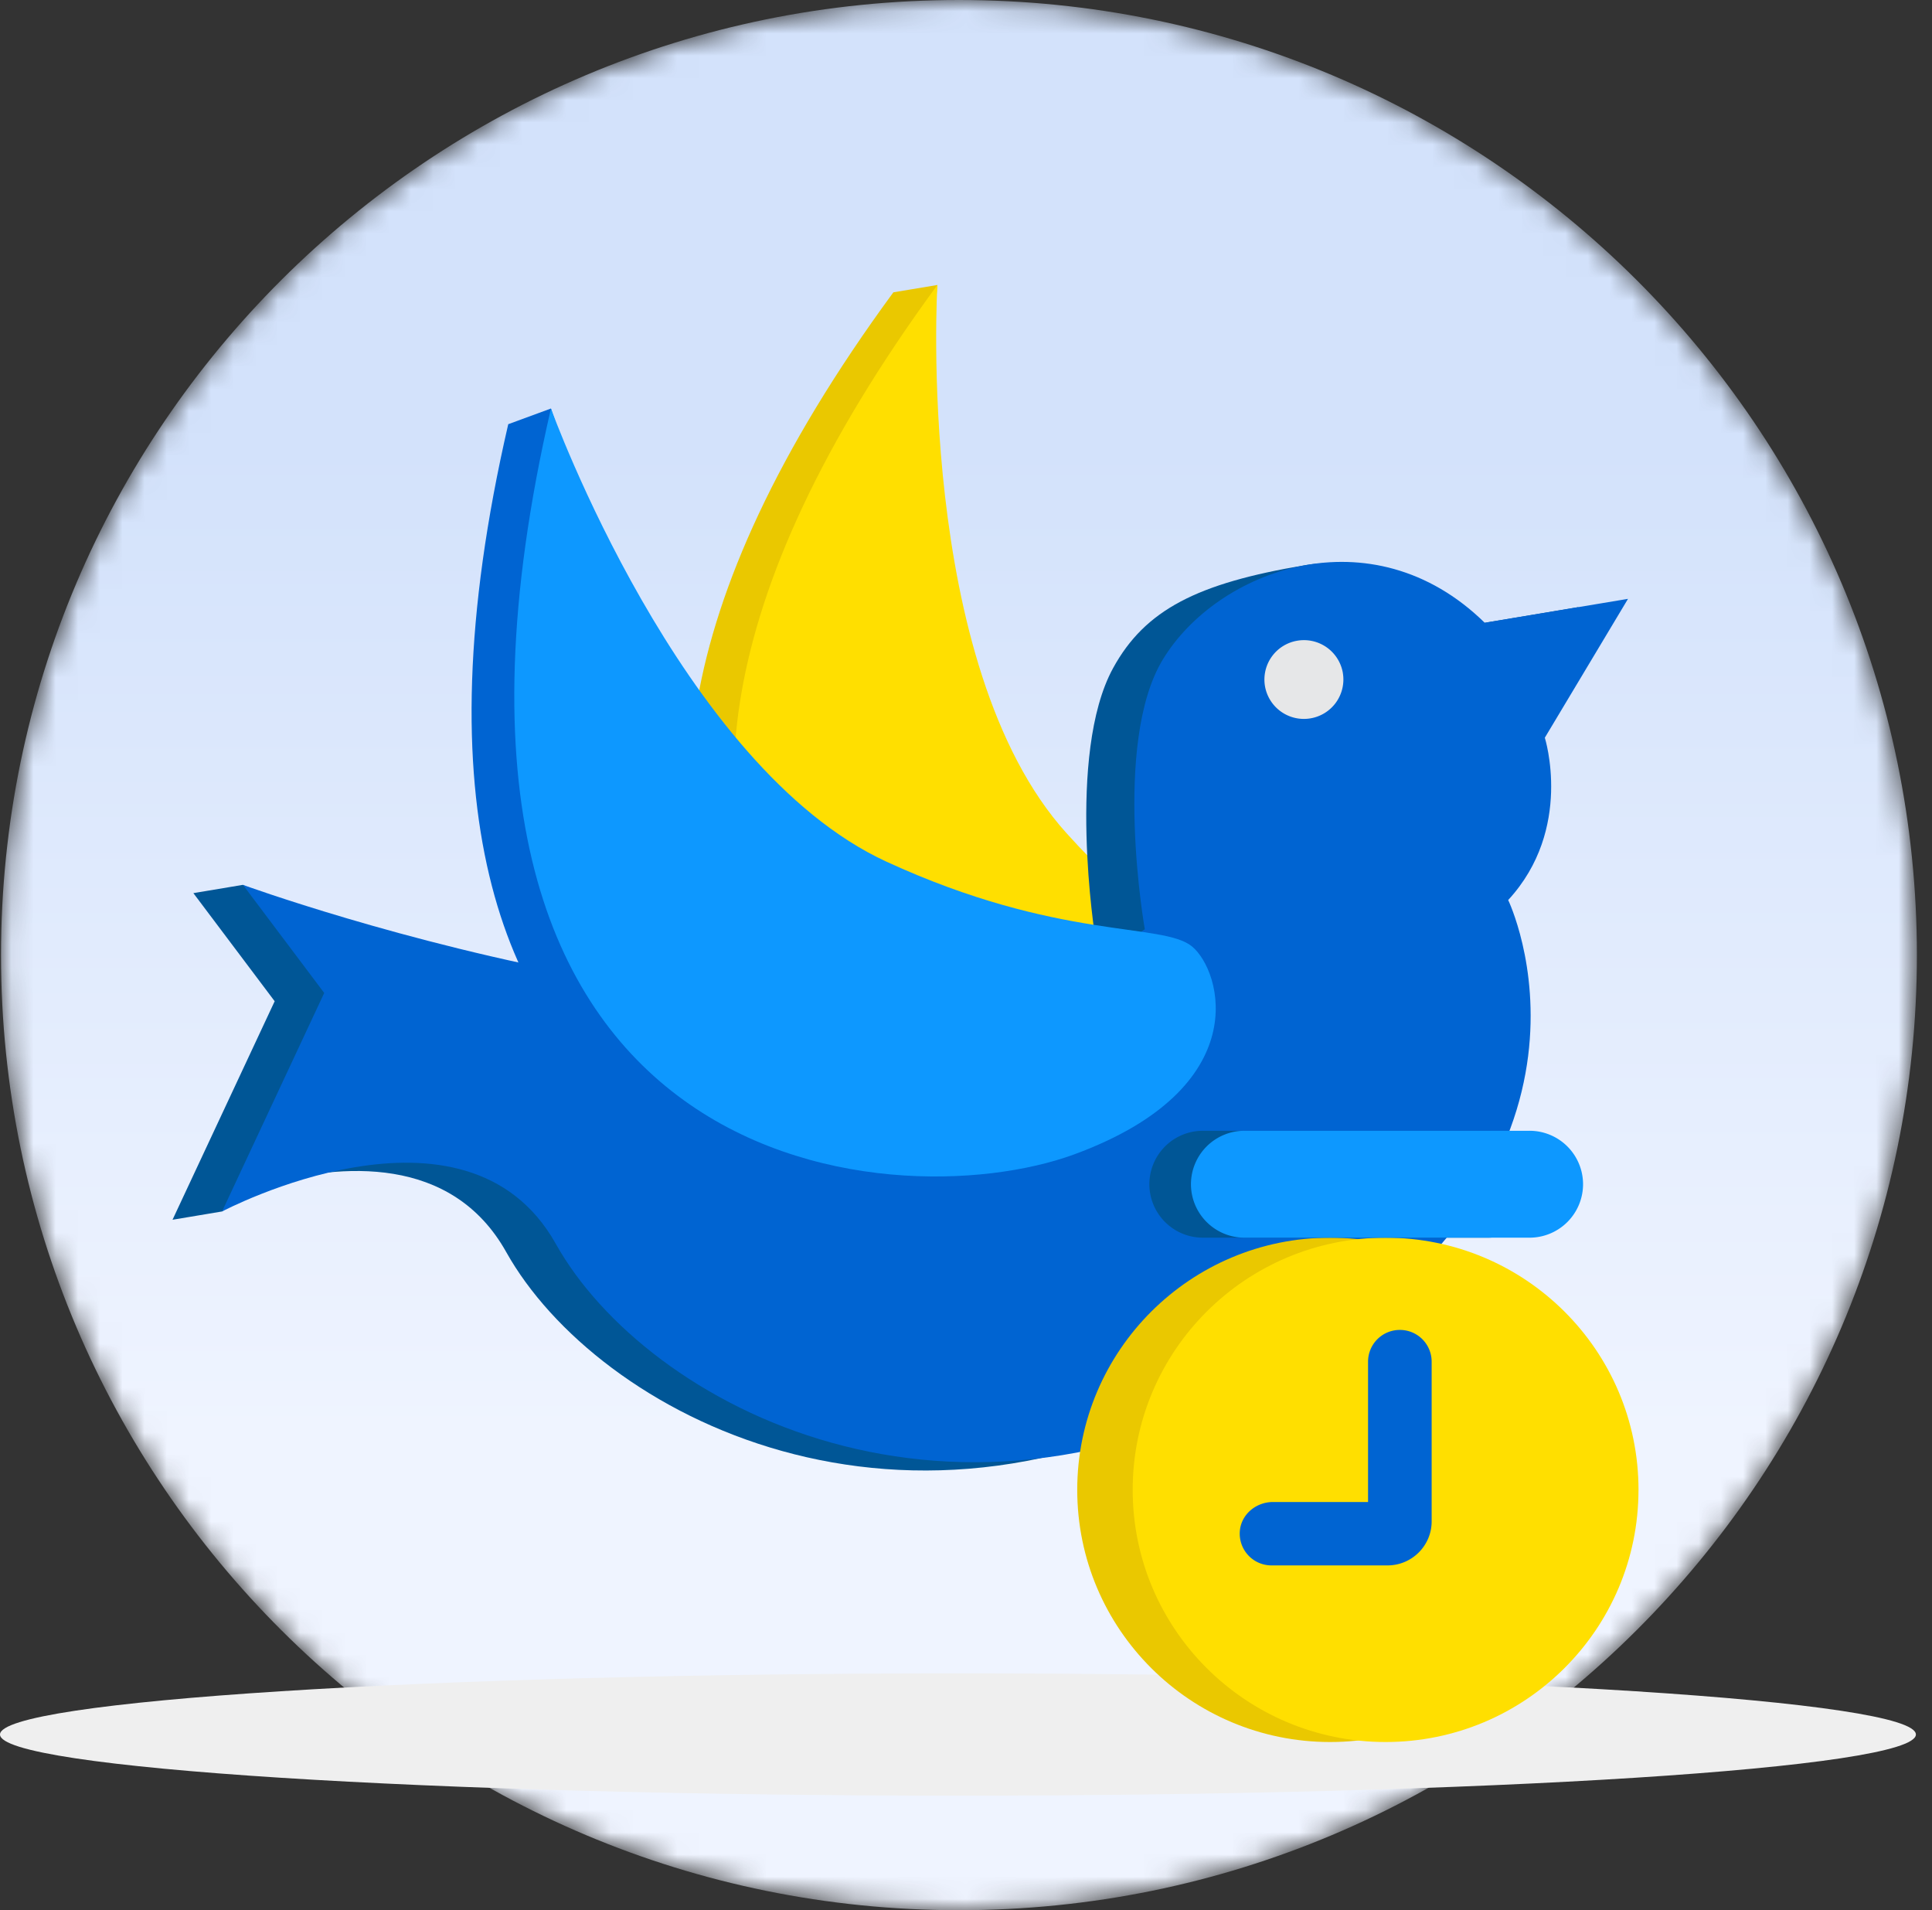 <svg xmlns="http://www.w3.org/2000/svg" xmlns:xlink="http://www.w3.org/1999/xlink" width="87" height="86" viewBox="0 0 87 86">
    <rect x="0" y="0" width="87" height="86" fill="#333333" stroke="none"/>
    <defs>
        <path id="a" d="M43.184 0C19.36 0 .046 19.252.046 43S19.36 86 43.184 86C67.008 86 86.32 66.748 86.32 43S67.008 0 43.184 0z"/>
        <linearGradient id="b" x1="50%" x2="50%" y1="22.954%" y2="75.504%">
            <stop offset="0%" stop-color="#D3E2FB"/>
            <stop offset="100%" stop-color="#EFF4FF"/>
        </linearGradient>
    </defs>
    <g fill="none" fill-rule="evenodd">
        <g>
            <mask id="c" fill="#fff">
                <use xlink:href="#a"/>
            </mask>
            <path fill="url(#b)" d="M43.184 0C19.36 0 .046 19.252.046 43S19.36 86 43.184 86C67.008 86 86.32 66.748 86.32 43S67.008 0 43.184 0z" mask="url(#c)"/>
        </g>
        <path fill="#EFEFEF" d="M86.275 78.089c0 1.521-19.314 2.754-43.138 2.754C19.313 80.843 0 79.61 0 78.09s19.313-2.754 43.137-2.754 43.138 1.233 43.138 2.754"/>
        <path fill="#EAC800" d="M40.229 13.161l1.982-.331s-1.777 18.804 3.836 25.016c5.72 6.331 10.345 7.38 11.138 8.915.793 1.534.133 6.973-8.579 6.519-8.711-.455-29.478-11.364-8.377-40.119"/>
        <path fill="#FFDF00" d="M42.211 12.83S41.19 29.943 48.03 37.515c5.72 6.331 10.345 7.38 11.137 8.915.793 1.534.134 6.973-8.578 6.518-8.711-.454-29.478-11.363-8.378-40.118"/>
        <path fill="#005696" d="M49.32 42.21s-1.319-8.253.804-12.131c1.439-2.628 3.796-3.823 8.639-4.632 2.784-.465 3.762.903 5.865 2.964l6.452-1.078-3.114 5.716s1.618 4.548-2.282 7.844c0 0 5.665 11.713-9.815 21.1-15.046 9.126-29.008 1.635-33.072-5.622-2.454-4.383-7.427-4.002-10.98-3.014-.324.09-1.818 1.185-1.818 1.185l-2.23.373 4.6-9.838-3.661-4.867 2.23-.373s3.625 2.226 4.662 2.509c9.271 2.537 25.54 5.735 33.72-.136"/>
        <path fill="#0064D2" d="M51.552 41.837s-1.478-8.343.803-12.131c2.435-4.045 9.398-6.671 14.504-1.668l6.452-1.077-3.746 6.252s1.302 4.11-1.65 7.308c0 0 5.665 11.712-9.815 21.1-15.047 9.125-29.009 1.634-33.072-5.622C20.965 48.742 10 54.542 10 54.542l4.6-9.838-3.66-4.867s28.773 10.497 40.613 2"/>
        <path fill="#0064D2" d="M22.887 19.098l1.923-.706s5.735 17.68 13.184 21.107c7.76 3.572 12.426 2.72 13.76 3.818 1.337 1.099 2.88 6.356-5.305 9.361-8.186 3.005-31.586 1.137-23.562-33.58"/>
        <path fill="#0D98FF" d="M24.81 18.393s5.827 16.13 15.107 20.4c7.76 3.572 12.426 2.72 13.761 3.818 1.336 1.099 2.88 6.356-5.306 9.361-8.186 3.005-31.586 1.138-23.562-33.58"/>
        <path fill="#E6E7E8" d="M60.47 30.3a1.774 1.774 0 0 1-1.46 2.042 1.778 1.778 0 0 1-2.048-1.456 1.774 1.774 0 0 1 1.46-2.041 1.778 1.778 0 0 1 2.049 1.455"/>
        <path fill="#EAC800" d="M71.287 67.075c0 6.27-5.099 11.353-11.39 11.353-6.289 0-11.388-5.083-11.388-11.353s5.1-11.353 11.389-11.353c6.29 0 11.389 5.083 11.389 11.353"/>
        <path fill="#FFDF00" d="M73.783 67.075c0 6.27-5.098 11.353-11.389 11.353-6.29 0-11.388-5.083-11.388-11.353s5.098-11.353 11.388-11.353 11.39 5.083 11.39 11.353"/>
        <path fill="#0064D2" d="M63.037 59.875a1.43 1.43 0 0 0-1.432 1.428v6.32H57.32c-.748 0-1.416.544-1.487 1.287a1.43 1.43 0 0 0 1.426 1.567h5.219c1.1 0 1.991-.888 1.991-1.985v-7.189a1.43 1.43 0 0 0-1.432-1.428"/>
        <path fill="#005696" d="M67 55.722H54.17a2.41 2.41 0 0 1-2.413-2.406 2.41 2.41 0 0 1 2.414-2.407h12.828a2.41 2.41 0 0 1 2.415 2.407 2.41 2.41 0 0 1-2.415 2.406"/>
        <path fill="#0D98FF" d="M68.873 55.722H56.044a2.41 2.41 0 0 1-2.414-2.406 2.41 2.41 0 0 1 2.414-2.407h12.829a2.41 2.41 0 0 1 2.414 2.407 2.41 2.41 0 0 1-2.414 2.406"/>
    </g>
</svg>
